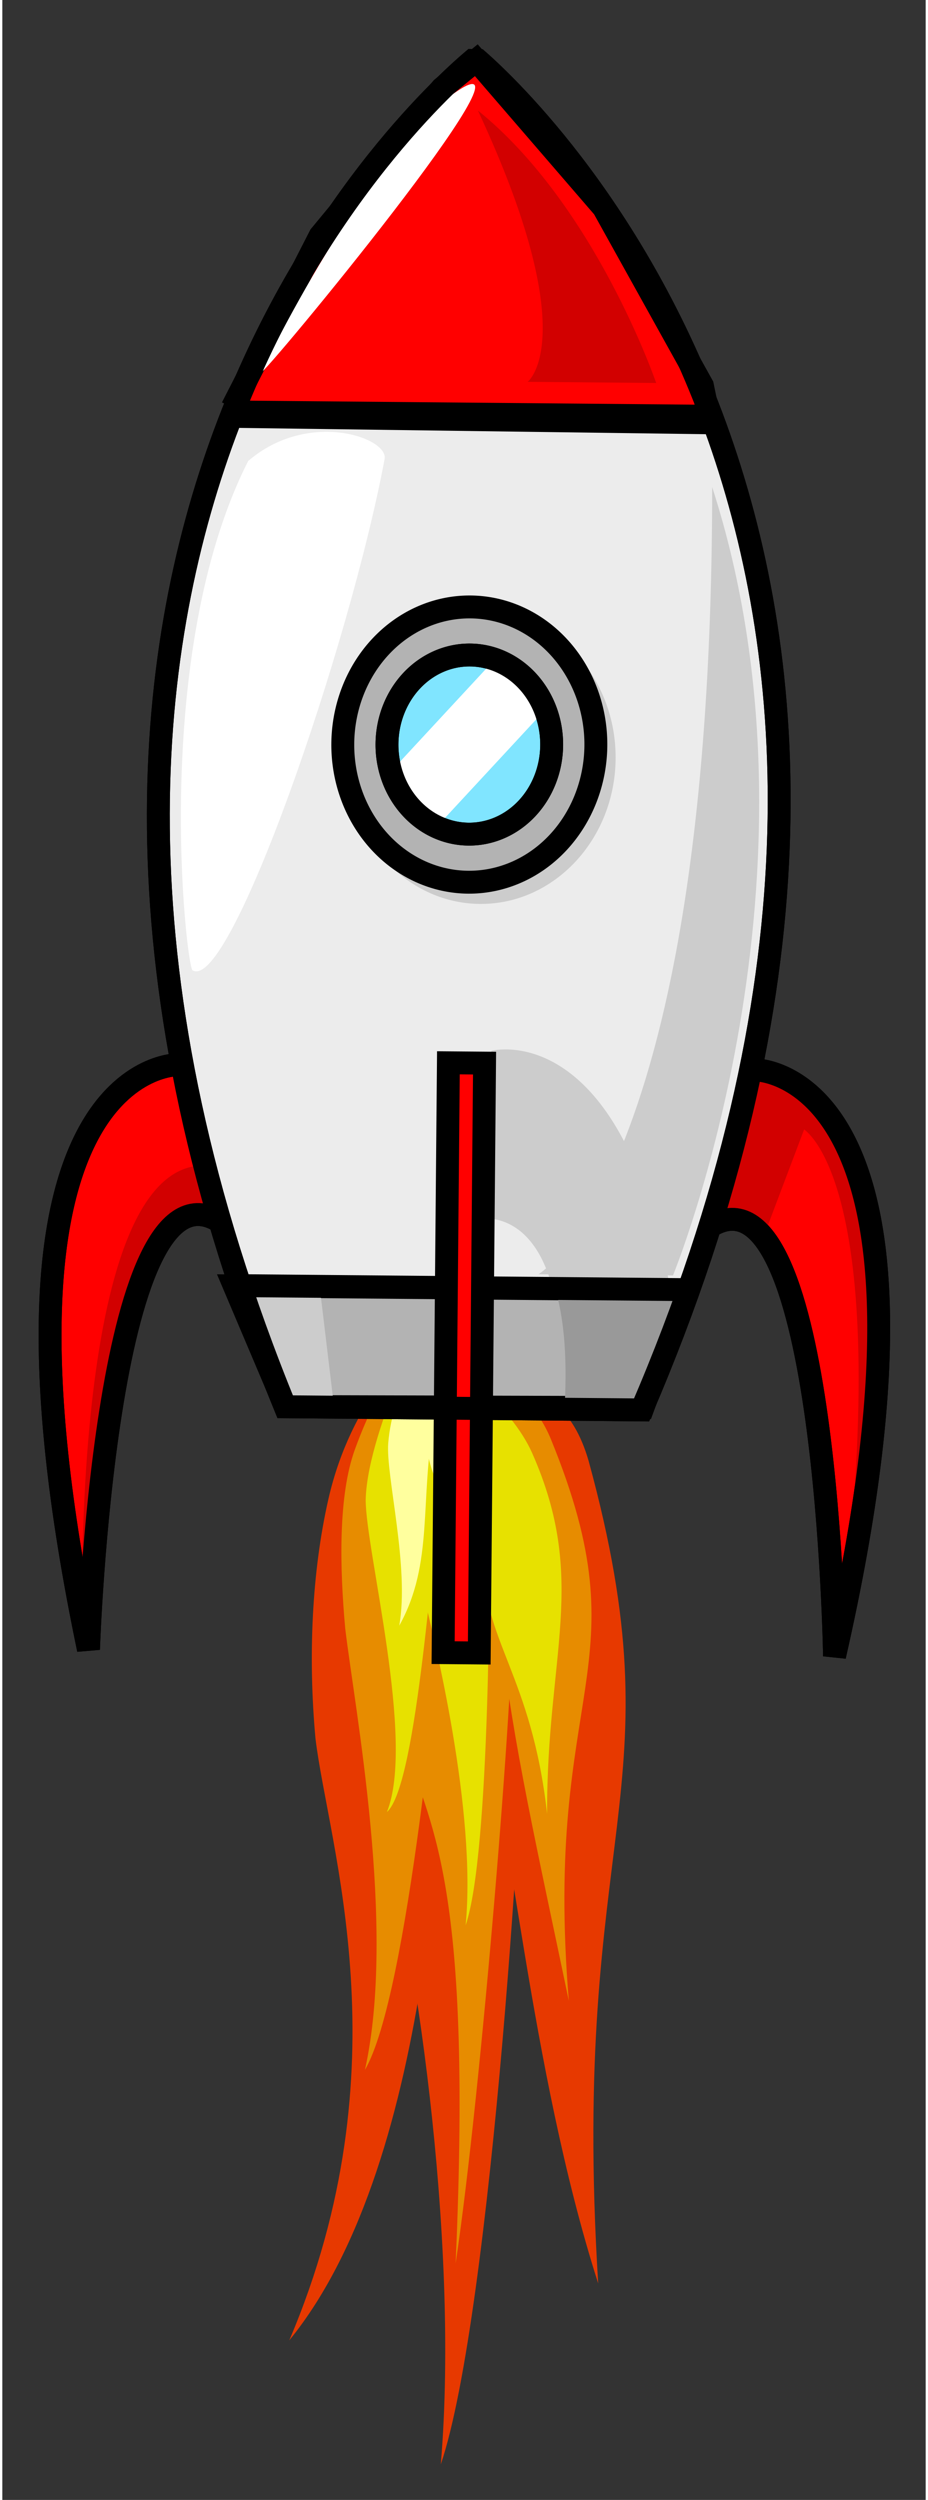 <?xml version="1.0" encoding="utf-8" standalone="no"?>
<svg width="260" height="700" version="1.1" id="svg75"
viewBox="0 0 258.012 698.147"
xmlns="http://www.w3.org/2000/svg">
	<rect x="0" y="0" width="258.012" height="698.147" fill="#333333" stroke="none"/>
	<defs id="defs79" />
	<g transform="matrix(1.494,1.521,-1.521,1.494,-251.555,-714.799)"
	id="svg_1">
	<g id="g1129" transform="rotate(-45,480.626,223.737)">
	<g transform="matrix(-0.176,0.002,-0.004,-0.42,510.272,396.225)"
	id="svg_29">
	<path style="fill:#e73900;fill-rule:evenodd;stroke-width:1pt"
	d="M 58.955,347.234 C -9.038,242.851 73.06,233.528 52.119,90.624 103.476,158.041 117.815,240.735 139.375,265.194 c 14.88,19.209 22.219,42.395 20.218,66.217 -0.202,18.854 23.625,41.698 17.11,59.3 -34.644,-27.749 -94.233,-9.662 -117.749,-43.478 z"
	id="svg_27" />
	<path style="fill:#e73900;fill-rule:evenodd;stroke-width:1pt"
	d="m 161.781,377.714 c 0.393,-19.99 -23.796,-28.662 -33.526,-44.274 -16.115,-11.925 -21.219,-30.487 -21.575,-48.766 -1.31,-29.234 24.748,-203.543 62.711,-250.356 -14.548,71.886 21.569,167.643 43.883,199.321 15.1,24.614 20.776,52.953 15.337,80.838 -2.672,22.247 -21.101,35.615 -31.071,55.569 -9.973,12.017 -23.544,13.155 -35.76,7.669 z"
	id="svg_26" />
	<path style="fill:#e73900;fill-rule:evenodd;stroke-width:1pt"
	d="m 175.561,387.493 c 5.787,-17.367 -5.665,-44.895 -9.271,-61.002 -9.783,-14.504 -8.838,-32.016 -4.126,-48.078 6.937,-25.875 8.082,-147.981 120.025,-205.322 -86.818,85.183 -29.17,154.411 -19.772,187.746 5.49,25.333 2.684,51.737 -9.697,74.52 -17.094,31.454 -62.733,48.789 -77.159,52.137 z"
	id="svg_25" />
	<path style="fill:#e78c00;fill-rule:evenodd;stroke-width:1pt"
	d="m 157.116,377.313 c 0.297,-16.32 -17.999,-23.4 -25.359,-36.145 -12.189,-9.735 -16.05,-24.889 -16.319,-39.812 -0.991,-23.866 23.326,-150.046 42.827,-204.387 -13.307,123.179 20.921,136.861 37.799,162.723 11.421,20.094 15.715,43.23 11.601,65.995 -2.021,18.162 -10.734,34.717 -18.275,51.007 -7.543,9.81 -23.035,5.099 -32.274,0.62 z"
	id="svg_24" />
	<path style="fill:#e78c00;fill-rule:evenodd;stroke-width:1pt"
	d="m 86.963,353.927 c -69.841,-71.705 6.257,-76.698 -13.112,-175.175 23.003,46.417 42.078,81.286 50.454,114.244 12.395,11.638 55.225,82.683 52.658,95.564 -26.992,-15.367 -69.89,-13.986 -90,-34.633 z"
	id="svg_23" />
	<path style="fill:#e7e100;fill-rule:evenodd;stroke-width:1pt"
	d="M 100.91,349.609 C 59.132,309.95 90.332,286.664 89.958,237.129 c 11.549,43.353 48.08,54.035 47.611,80.078 6.035,7.79 37.634,63.345 34.992,70.483 -14.05,-11.254 -55.822,-23.055 -71.651,-38.081 z"
	id="svg_22" />
	<path style="fill:#e78c00;fill-rule:evenodd;stroke-width:1pt"
	d="m 168.065,344.264 c -7.34,-10.882 -6.631,-24.022 -3.095,-36.073 5.205,-19.414 28.071,-127.324 60.738,-150.795 -23.591,44.36 7.43,112.597 14.481,137.607 4.119,19.007 5.272,41.49 -7.276,55.912 -18.955,21.787 -42.882,34.475 -56.29,37.517 -8.524,5.982 -5.852,-32.084 -8.558,-44.169 z"
	id="svg_21" />
	<path style="fill:#e7e100;fill-rule:evenodd;stroke-width:1pt"
	d="m 156.263,378.508 c 0.59,-9.984 -10.435,-14.776 -14.623,-22.764 -7.219,-6.265 -9.205,-15.639 -8.996,-24.783 -0.01,-14.637 -0.51,-105.876 18.026,-128.558 -8.204,35.656 22.691,88.808 32.379,105.064 6.49,12.588 8.541,26.86 5.453,40.695 -1.691,11.069 -7.44,20.987 -12.463,30.772 -4.863,5.818 -14.231,2.546 -19.776,-0.427 z"
	id="svg_20" />
	<path style="fill:#e7e100;fill-rule:evenodd;stroke-width:1pt"
	d="m 165.08,379.783 c 4.746,-6.95 -1.138,-15.179 -0.704,-22.755 -2.499,-7.645 0.124,-15.27 4.23,-21.778 6.326,-10.568 17.442,-89.101 40.633,-97.45 -21.349,22.183 15.724,81.495 15.681,97.418 -0.763,11.893 -15.23,27.967 -23.445,36.615 -6.01,7.257 -17.905,14.231 -25.764,19.119 -6.027,-3.664 -7.917,-6.623 -10.632,-11.168 z"
	id="svg_19" />
	<path style="fill:#ffff9e;fill-rule:evenodd;stroke-width:1pt"
	d="m 157.079,371.835 c -14.756,-23.241 -9.282,-49.17 -3.006,-77.451 2.859,19.189 14.767,42.476 21.498,50.112 4.646,5.997 6.937,13.236 6.313,20.674 -0.063,5.886 -3.051,13.019 -5.085,18.515 -10.816,-8.664 -12.377,-1.292 -19.719,-11.85 z"
	id="svg_18" />
	<path style="fill:#ffff9e;fill-rule:evenodd;stroke-width:1pt"
	d="m 173.667,360.308 c 11.431,-25.045 0.115,-44.761 26.314,-64.409 -7.824,18.215 10.07,46.976 8.123,56.948 -3.274,16.772 -25.885,29.254 -31.601,30.547 1.362,-13.791 -7.68,-11.174 -2.836,-23.087 z"
	id="svg_17" />
	<path style="fill:#ffff9e;fill-rule:evenodd;stroke-width:1pt"
	d="" id="svg_16" />
	</g>
	<path style="fill:#ececec;fill-rule:evenodd;stroke:#000000;stroke-width:3"
	id="path3217"
	d="m 481.668,67.248 c -8.024,6.942 -69.699,65.129 -22.982,176.556 h 46.542 0.171 C 552.116,132.378 490.442,74.2 482.417,67.257 l -0.749,-0.009 z" />
	<path style="fill:#cccccc;fill-rule:nonzero;stroke-width:3;stroke-linecap:round;stroke-miterlimit:4"
	stroke-miterlimit="4"
	d="m 483.602,139.39 c -9.719,0 -17.623,8.602 -17.623,19.167 0,10.565 7.904,19.158 17.623,19.158 9.719,0 17.631,-8.593 17.631,-19.158 0,-10.565 -7.913,-19.167 -17.631,-19.167 z m 0,2.266 c 8.591,0 15.546,7.562 15.546,16.9 0,9.339 -6.956,16.892 -15.546,16.892 -8.591,0 -15.538,-7.553 -15.538,-16.892 3e-5,-9.339 6.948,-16.9 15.538,-16.9 z"
	id="path3219" />
	<path style="fill:#ff0000;fill-rule:evenodd;stroke:#000000;stroke-width:3"
	d="m 450.565,112.996 11.32,-22.608 15.795,-19.46 4.475,-3.72 16.848,19.174 13.162,23.18 1.053,4.865 -62.916,-0.286"
	id="path2419" />
	<path style="fill:#ff0000;fill-rule:evenodd;stroke:#000000;stroke-width:3"
	d="m 444.247,199.134 c 0,0 -27.904,-0.378 -11.056,76.694 0,0 1.579,-64.354 16.321,-56.42"
	id="path2408" />
	<path style="fill:#ff0000;fill-rule:evenodd;stroke:#000000;stroke-width:3"
	id="path2410"
	d="m 519.919,199.134 c 0,0 27.904,-0.378 11.056,76.694 0,0 -1.579,-64.354 -16.321,-56.42" />
	<path style="fill:#b3b3b3;fill-rule:evenodd;stroke:#000000;stroke-width:3"
	d="m 451.881,228.037 6.844,15.74 46.858,-0.286 5.528,-15.453 z"
	id="path2423" />
	<path style="fill:#d20000;fill-rule:evenodd;stroke-width:3"
	d="m 526.379,206.86 -5.265,14.309 -3.159,-2.862 -3.685,1.717 5.002,-21.463 8.95,4.865 c 0,0 15.531,11.733 3.422,70.113 7.108,-60.383 -5.528,-66.678 -5.265,-66.678 z"
	id="path3209" />
	<path style="fill:#d20000;fill-rule:evenodd;stroke-width:3"
	d="m 432.401,274.97 c 0,0 -2.622,-62.43 15.268,-62.672 1.974,-0.027 1.843,6.868 1.843,6.868 l -7.108,1.717 -5.528,18.887 z"
	id="path3213" />
	<path style="fill:#999999;fill-rule:evenodd;stroke-width:3"
	d="m 493.943,228.039 c 1.056,3.459 1.68,8.286 1.376,15.165 0.225,0.086 0.463,0.207 0.708,0.345 l 9.553,-0.062 4.455,-12.447 c -0.18,-1.063 -0.387,-2.013 -0.586,-3.001 z"
	id="path3232" />
	<path style="fill:#cccccc;fill-rule:evenodd;stroke-width:3"
	d="m 488.187,196.78 c -1.777,-0.143 -2.899,0.159 -2.899,0.159 l -1.319,22.035 c 0,0 6.342,-1.361 9.333,8.021 h 15.538 c -5.047,-25.584 -15.549,-29.804 -20.653,-30.215 z"
	id="path3227" />
	<path style="fill:#cccccc;fill-rule:evenodd;stroke-width:3"
	d="m 452.622,229.319 5.212,14.165 7.297,0.567 -2.085,-16.148 z"
	id="path3241" />
	<path style="fill:none;fill-rule:evenodd;stroke:#000000;stroke-width:3"
	d="m 450.565,113.568 h 61.863" id="path2394" />
	<path style="fill:#b3b3b3;fill-rule:nonzero;stroke:#000000;stroke-width:3;stroke-linecap:round;stroke-miterlimit:4"
	stroke-miterlimit="4" id="path2400"
	d="m 498.627,156.855 a 16.584,18.029 0 1 1 -33.169,0 16.584,18.029 0 1 1 33.169,0 z" />
	<path style="fill:#80e5ff;fill-rule:nonzero;stroke:#000000;stroke-width:3;stroke-linecap:round;stroke-miterlimit:4"
	stroke-miterlimit="4"
	d="m 492.836,156.855 a 10.793,11.733 0 1 1 -21.586,0 10.793,11.733 0 1 1 21.586,0 z"
	id="path2402" />
	<path style="fill:none;fill-rule:evenodd;stroke:#000000;stroke-width:3"
	d="m 453.677,227.997 h 58.44" id="path2417" />
	<path style="fill:#ff0000;fill-rule:nonzero;stroke:#000000;stroke-width:3;stroke-linecap:round;stroke-miterlimit:4"
	stroke-miterlimit="4"
	d="m 479.673,198.561 h 4.738 v 77.267 h -4.738 z"
	id="rect2414" />
	<path style="fill:#cccccc;fill-rule:evenodd;stroke-width:3"
	d="m 509.357,226.151 c 0,0 21.06,-52.656 4.212,-103.309 0.79,89.858 -21.849,103.309 -21.849,103.309 z"
	id="path2425" />
	<rect style="fill:#ffffff;fill-rule:nonzero;stroke-width:3;stroke-linecap:round;stroke-miterlimit:4"
	stroke-miterlimit="4" id="rect2429" width="34.47"
	height="83.714" x="672.605" y="-389.67"
	transform="matrix(0.183,0.201,-0.183,0.201,291.747,87.848)" />
	<path style="fill:none;fill-rule:nonzero;stroke:#000000;stroke-width:3;stroke-linecap:round;stroke-miterlimit:4"
	stroke-miterlimit="4" id="path2431"
	d="m 492.836,156.855 a 10.793,11.733 0 1 1 -21.586,0 10.793,11.733 0 1 1 21.586,0 z" />
	<path style="fill:#d20000;fill-rule:evenodd;stroke-width:3"
	d="m 506.11,109.275 c 0,0 -8.161,-23.18 -23.692,-35.486 14.215,29.762 6.844,35.486 6.844,35.486 z"
	id="path2437" />
	<path style="fill:none;fill-rule:evenodd;stroke:#000000;stroke-width:3"
	d="m 519.919,199.134 c 0,0 27.904,-0.378 11.056,76.694 0,0 -1.579,-64.354 -16.321,-56.42"
	id="path3211" />
	<path style="fill:none;fill-rule:evenodd;stroke:#000000;stroke-width:3"
	id="path3215"
	d="m 444.247,199.134 c 0,0 -27.904,-0.378 -11.056,76.694 0,0 1.579,-64.354 16.321,-56.42" />
	<path style="fill:#ffffff;fill-rule:evenodd;stroke-width:3"
	d="m 454.25,108.417 c 0,0 13.952,-29.476 25.535,-37.203 11.583,-7.727 -25.272,37.775 -25.535,37.203 z"
	id="path3237" />
	<path style="fill:#ffffff;fill-rule:evenodd;stroke-width:3"
	d="m 446.032,186.743 c -0.825,-0.498 -5.922,-41.35 6.701,-66.777 7.783,-6.81 18.373,-3.229 17.87,-0.405 -4.359,24.463 -19.667,70.142 -24.571,67.182 z"
	id="path3239" />
	<path style="fill:none;fill-rule:evenodd;stroke:#000000;stroke-width:3"
	d="m 481.668,67.248 c -8.024,6.942 -69.699,65.129 -22.982,176.556 h 46.542 0.171 C 552.116,132.378 490.442,74.2 482.417,67.257 l -0.749,-0.009 z"
	id="path2382" />
	</g>
	</g>
	<path style="fill:#e73900;fill-rule:evenodd;stroke-width:2.132pt"
	d="" id="svg_1756" />
	<path style="fill:#e73900;fill-rule:evenodd;stroke-width:2.132pt"
	d="" id="svg_1755" />
	<path style="fill:#e73900;fill-rule:evenodd;stroke-width:2.132pt"
	d="" id="svg_1754" />
	<path style="fill:#e78c00;fill-rule:evenodd;stroke-width:2.132pt"
	d="" id="svg_1753" />
	<path style="fill:#e78c00;fill-rule:evenodd;stroke-width:2.132pt"
	d="" id="svg_1752" />
	<path style="fill:#e7e100;fill-rule:evenodd;stroke-width:2.132pt"
	d="" id="svg_1751" />
	<path style="fill:#e78c00;fill-rule:evenodd;stroke-width:2.132pt"
	d="" id="svg_1750" />
	<path style="fill:#e7e100;fill-rule:evenodd;stroke-width:2.132pt"
	d="" id="svg_1749" />
	<path style="fill:#e7e100;fill-rule:evenodd;stroke-width:2.132pt"
	d="" id="svg_1748" />
	<path style="fill:#ffff9e;fill-rule:evenodd;stroke-width:2.132pt"
	d="" id="svg_1747" />
	<path style="fill:#ffff9e;fill-rule:evenodd;stroke-width:2.132pt"
	d="" id="svg_1746" />
	<path style="fill:#ffff9e;fill-rule:evenodd;stroke-width:2.132pt"
	d="" id="svg_1745" />
	<path style="fill:#e73900;fill-rule:evenodd;stroke-width:2.132pt"
	d="" id="svg_13" />
	<path style="fill:#e73900;fill-rule:evenodd;stroke-width:2.132pt"
	d="" id="svg_12" />
	<path style="fill:#e73900;fill-rule:evenodd;stroke-width:2.132pt"
	d="" id="svg_11" />
	<path style="fill:#e78c00;fill-rule:evenodd;stroke-width:2.132pt"
	d="" id="svg_10" />
	<path style="fill:#e78c00;fill-rule:evenodd;stroke-width:2.132pt"
	d="" id="svg_9" />
	<path style="fill:#e7e100;fill-rule:evenodd;stroke-width:2.132pt"
	d="" id="svg_8" />
	<path style="fill:#e78c00;fill-rule:evenodd;stroke-width:2.132pt"
	d="" id="svg_7" />
	<path style="fill:#e7e100;fill-rule:evenodd;stroke-width:2.132pt"
	d="" id="svg_6" />
	<path style="fill:#e7e100;fill-rule:evenodd;stroke-width:2.132pt"
	d="" id="svg_5" />
	<path style="fill:#ffff9e;fill-rule:evenodd;stroke-width:2.132pt"
	d="" id="svg_4" />
	<g id="svg_1758"
	transform="matrix(2.132,0,0,2.132,-817.288,-89.779)" />
	<g id="svg_15"
	transform="matrix(2.132,0,0,2.132,-817.288,-89.779)">
	<path style="fill:#ffff9e;fill-rule:evenodd;stroke-width:1pt"
	d="" id="svg_3" />
	<path style="fill:#ffff9e;fill-rule:evenodd;stroke-width:1pt"
	d="" id="svg_2" />
	</g>
</svg>
